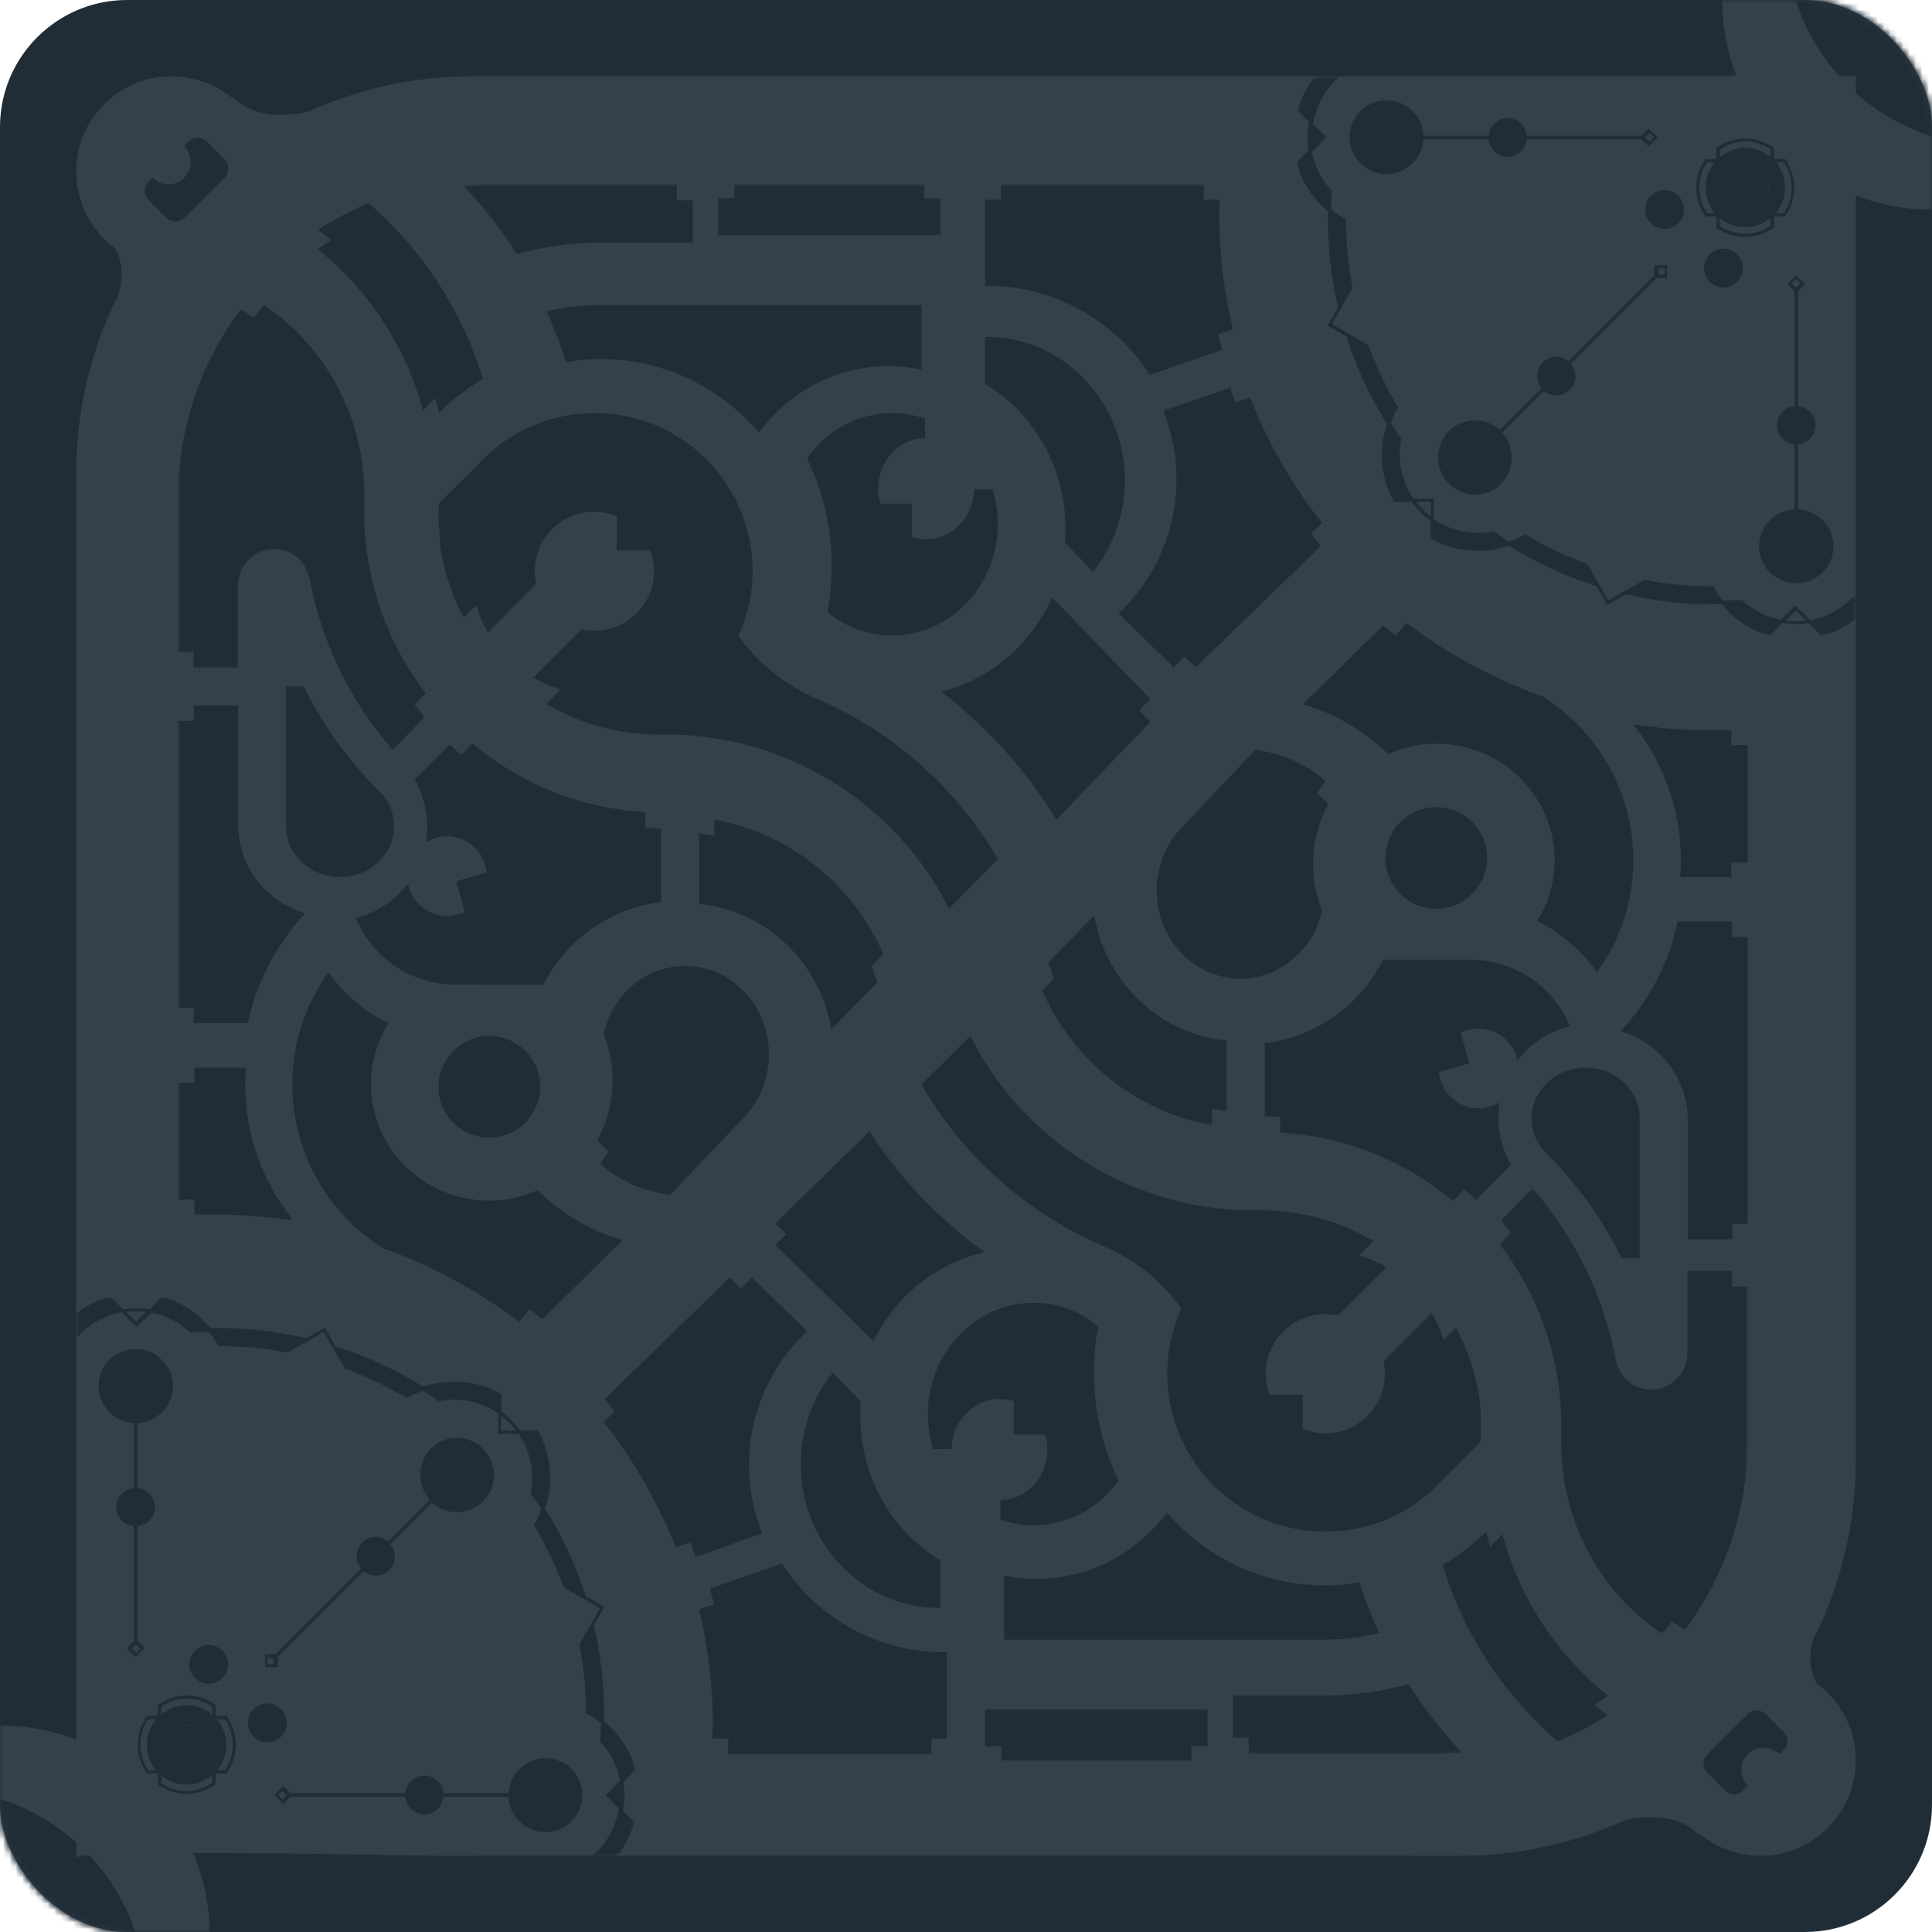 <svg width="304" height="304" viewBox="0 0 304 304" xmlns="http://www.w3.org/2000/svg" xmlns:xlink="http://www.w3.org/1999/xlink">
    <defs>
        <path id="wf4sulagzc" d="M0 0h39v70H0z"/>
        <path id="u7if85sh8e" d="M0 247h247V0H0z"/>
        <path id="4olgwlvakg" d="M0 88.07h88V0H0z"/>
        <path id="iwpqb54poi" d="M0 88.07h88V0H0z"/>
        <rect id="njsm5jehqa" x="0" y="0" width="304" height="304" rx="20"/>
    </defs>
    <g fill="none" fill-rule="evenodd">
        <mask id="bxcu1kc8ib" fill="#fff">
            <use xlink:href="#njsm5jehqa"/>
        </mask>
        <use fill="#202D37" fill-rule="nonzero" xlink:href="#njsm5jehqa"/>
        <circle fill="#34414D" fill-rule="nonzero" mask="url(#bxcu1kc8ib)" cy="304.5" r="33"/>
        <circle fill="#202D37" fill-rule="nonzero" mask="url(#bxcu1kc8ib)" cx="-10" cy="314.5" r="33"/>
        <circle fill="#34414D" fill-rule="nonzero" mask="url(#bxcu1kc8ib)" cx="304" r="33"/>
        <circle fill="#202D37" fill-rule="nonzero" mask="url(#bxcu1kc8ib)" cx="314" cy="-10" r="33"/>
        <path d="M272.139 12H74.222C39.884 12.054 12.142 39.82 12 74.222v218.105c0-.9 18.796-1.01 56.389-.327 39.377-.03 161.643 0 161.389 0 34.48 0 62.222-27.765 62.222-62.222V12c-13.258-.269-19.878-.269-19.861 0z" fill="#34414D" fill-rule="nonzero" mask="url(#bxcu1kc8ib)"/>
        <g mask="url(#bxcu1kc8ib)">
            <g transform="translate(12 12)">
                <circle fill="#34414D" cx="15" cy="15" r="15"/>
                <path d="m20.536 10.247 2.829 2.829a2 2 0 0 1 0 2.828L17 22.268a2 2 0 0 1-2.829 0l-2.828-2.828a2 2 0 0 1 0-2.829l.658-.66a3.5 3.5 0 1 0 4.95-4.949l.756-.755a2 2 0 0 1 2.828 0z" fill="#202D37"/>
                <path d="M24.642 3.331c2.862 2.74 7.096 3.426 12.7 2.056l-6.569 8.467-8.19-3.274 2.06-7.249zM4.615 39.105c2.912-5.15 3.312-9.321 1.198-12.511L15 30.139l-4.132 11.22-6.253-2.254z" fill="#34414D"/>
            </g>
        </g>
        <g mask="url(#bxcu1kc8ib)">
            <g transform="rotate(-180 146 146)">
                <circle fill="#34414D" cx="15" cy="15" r="15"/>
                <path d="m20.536 10.247 2.829 2.829a2 2 0 0 1 0 2.828L17 22.268a2 2 0 0 1-2.829 0l-2.828-2.828a2 2 0 0 1 0-2.829l.658-.66a3.5 3.5 0 1 0 4.95-4.949l.756-.755a2 2 0 0 1 2.828 0z" fill="#202D37"/>
                <path d="M24.642 3.331c2.862 2.74 7.096 3.426 12.7 2.056l-6.569 8.467-8.19-3.274 2.06-7.249zM4.615 39.105c2.912-5.15 3.312-9.321 1.198-12.511L15 30.139l-4.132 11.22-6.253-2.254z" fill="#34414D"/>
            </g>
        </g>
        <g mask="url(#bxcu1kc8ib)">
            <g transform="translate(28 29)">
                <path d="M118.282 230.914c-8.533-.7-16.386-4.896-21.596-11.595l-.037-.037a23.224 23.224 0 0 1-1.473-2.098l-.113-.184-11.364 3.975.075.258c.227.773.378 1.473.567 2.172l-2.341.81.038.257a75.491 75.491 0 0 1 2.114 17.706c0 .7-.038 1.399-.038 2.098v.295h2.492c0 .699-.038 1.398-.076 2.135V247h32.016v-2.466H121v-13.546h-.264c-.793 0-1.624 0-2.454-.074M107.377 193.935c0-.712 0-1.462.072-2.287v-.112l-4.4-4.536-.216.262C99.695 191.236 98 196.26 98 201.432 98 213.842 107.738 224 119.711 224H120v-7.497l-.108-.075c-7.718-4.611-12.515-13.271-12.515-22.493M180.57 93.9l-.214-.188c-1.645-1.432-3.504-2.526-5.507-3.355-1.717-.64-3.433-1.13-5.221-1.357h-.107l-11.623 12.251a14.066 14.066 0 0 0-3.683 7.426 13.75 13.75 0 0 0-.215 2.413c0 7.69 5.9 13.91 13.196 13.91 4.685 0 9.048-2.676 11.48-7.012l.25-.452v-.038l.036-.113c.464-.98.822-2.035 1.072-3.09v-.076l-.035-.076c-.93-2.299-1.395-4.75-1.395-7.275 0-.792.107-1.583.179-2.413a19.523 19.523 0 0 1 1.062-4.34l.01.005c.287-.829.644-1.658 1.073-2.412l.072-.189-.107-.113a32.71 32.71 0 0 0-1.61-1.583c.322-.565.68-1.13 1.11-1.696l.178-.226zM185.987 220.188l-.075-.23-.223.038c-1.785.345-3.571.46-5.32.46-8.556 0-16.628-3.372-22.84-9.425a71.426 71.426 0 0 1-1.675-1.763l-.223-.268-.223.268c-.52.652-1.042 1.303-1.6 1.878l-.037.038c-4.91 5.326-11.532 8.237-18.675 8.237-1.562 0-3.162-.153-4.761-.46l-.335-.038V229h50.37c2.827 0 5.617-.307 8.295-.958l.335-.076-.112-.307a76.383 76.383 0 0 1-2.083-5.096c-.26-.766-.558-1.57-.818-2.375M131.516 191.487v5.226h4.946c.22.736.33 1.55.33 2.362 0 4.26-3.114 7.744-7.107 7.976h-.256v3.097h.22v.039c1.611.542 3.26.813 4.944.813 5.312 0 10.147-2.555 13.334-6.93l.073-.116-.073-.194a38.544 38.544 0 0 1-3.773-16.726c0-2.361.183-4.8.623-7.124l.036-.193-.11-.078c-2.893-2.4-6.373-3.639-10.073-3.639-9.157 0-16.63 7.86-16.63 17.539 0 1.78.256 3.523.77 5.226h.036v.233h2.93v-.271c.22-4.26 3.517-7.589 7.546-7.589.733 0 1.502.116 2.234.349M236.48 106.373c0 .756-.038 1.548-.077 2.34V109h8.026v-2.303H247V88.202h-.312c-.779.036-1.48.072-2.26.072V85.9h-.311a84.95 84.95 0 0 1-14.455-.828L229 85l.39.504c4.675 6.117 7.09 13.385 7.09 20.87" fill="#202D37"/>
                <path d="M204.962 197.897v-.113s.038-1.059.038-1.588c0-1.229.013-2.792-.085-4.083h.009l-.018-.13-.004-.05h-.003c-.506-4.094-1.705-8.04-3.607-11.693l-.19-.34-1.967 1.966c-.378-1.36-.946-2.684-1.664-3.97l-.19-.34-7.604 7.6.038.113c.151.605.19 1.248.19 1.89 0 5.18-4.2 9.377-9.384 9.377-1.248 0-2.383-.265-3.518-.718v-5.37h-5.259c-.34-1.058-.567-2.154-.567-3.289 0-5.18 4.2-9.376 9.382-9.376.606 0 1.287.075 1.892.189l.113.038 7.605-7.6-.34-.189a16.675 16.675 0 0 0-3.973-1.664l2.27-2.268-.303-.19c-5.259-3.024-11.198-4.65-17.29-4.65h-1.286c-17.706 0-34.239-9.49-43.167-24.84v-.038c-.416-.756-.832-1.475-1.21-2.23l-.19-.341-7.68 7.637.076.19c.227.302.378.604.567.907.265.454.53.87.795 1.323l.189.303c6.583 10.095 16.154 18.148 27.315 22.836a29.324 29.324 0 0 1 11.955 9.717 24.665 24.665 0 0 0-2.232 10.284c0 5.898 2.157 11.645 6.016 16.145 4.729 5.52 11.614 8.658 18.878 8.658 6.47 0 12.56-2.458 17.063-6.768l7.34-7.335zM109.392 182l.263-.295c.376-.773.751-1.473 1.202-2.173 3.529-5.672 9.047-9.723 15.58-11.38l.563-.11-.488-.332a51.11 51.11 0 0 1-2.403-1.805c-.263-.22-.563-.479-.826-.7-4.918-4.051-9.273-8.692-12.877-13.848-.488-.7-.938-1.363-1.389-2.062l-.188-.295L94 163.511l1.727 1.694L94 166.9l15.392 15.1zM177.452 81.952a31.809 31.809 0 0 1 10.912 5.864c.639.556 1.316 1.113 1.956 1.744l.113.111.188-.074a18.315 18.315 0 0 1 7.412-1.559c10.235 0 18.588 8.202 18.588 18.334 0 3.266-.903 6.494-2.596 9.315l-.189.26.264.111c.752.334 1.43.742 2.145 1.188l.032.022-.032.052a25.93 25.93 0 0 1 6.848 6.383l.225.297.226-.371c3.575-5.084 5.456-11.06 5.456-17.294 0-10.392-5.268-20.004-14.148-25.682l-.037-.037c-7.676-2.746-14.863-6.606-21.335-11.505l-.188-.111-1.63 1.987a35.991 35.991 0 0 1-1.794-1.393l-.225-.186L177 81.841l.452.111zM144.965 118.281v-.037c-.254-.895-.508-1.827-.69-2.722l-.072-.522-7.26 7.458.037.186c.254.746.544 1.529.871 2.312L136 126.858l.073.186c4.9 10.963 14.736 18.793 26.241 20.919l.327.037h.036v-2.536c.726.112 1.38.224 2.105.299l.218.074v-11.112l-.254-.037a18.155 18.155 0 0 1-2.36-.373c-8.13-1.715-14.808-7.868-17.421-16.034M81.47 216l10.465-3.75-.075-.257c-.265-.698-.567-1.507-.794-2.279-.831-2.646-1.209-5.44-1.209-8.234 0-6.947 2.57-13.747 7.254-19.077a38.883 38.883 0 0 1 1.662-1.728l.227-.22L90.31 172l-1.737 1.69-1.738-1.69-19.684 19.151.189.22c.491.552.945 1.14 1.398 1.692L67 194.753l.113.184a77.387 77.387 0 0 1 11.108 19.299l.075.257 2.305-.809c.264.699.529 1.36.793 2.059l.076.257z" fill="#202D37"/>
                <g transform="translate(208 158)">
                    <mask id="u3wtnvar7d" fill="#fff">
                        <use xlink:href="#wf4sulagzc"/>
                    </mask>
                    <path d="M36.542 12.971h-7.04v12.896c0 3.215-2.57 5.786-5.7 5.786-2.756 0-4.88-1.777-5.587-4.727-1.676-9.038-5.587-17.547-11.25-24.733v-.037A86.713 86.713 0 0 0 5.365.226L5.14 0 .186 5.03l.186.227c.485.567.932 1.134 1.379 1.701L0 8.736l.112.227c6.258 8.244 9.573 18.152 9.573 28.552v2.76a36.044 36.044 0 0 0 15.533 29.612l.223.113.224-.076c.521-.605.968-1.172 1.415-1.777.596.378 1.192.794 1.9 1.172l.223.114.112-.227C35.648 60.62 39 50.335 39 39.519V15.467h-2.458v-2.496z" fill="#202D37" mask="url(#u3wtnvar7d)"/>
                </g>
                <path fill="#202D37" d="M127 245.776h2.564V248h29.911l-.039-2.224H162V240h-35zM244.519 118.426V116h-8.572l-.037.22c-.15.81-.376 1.618-.602 2.39l-.075.331h.022a36.972 36.972 0 0 1-7.992 14.044l-.263.294.376.11c6.09 1.986 10.188 7.537 10.188 13.824V166h6.992v-2.426H247v-45.148h-2.481zM225 237.836l-.293-.267c-7.811-6.363-13.422-14.9-16.172-24.693l-.11-.495-.33.343a67.464 67.464 0 0 1-1.614 1.639c-.183-.61-.33-1.296-.513-1.906l-.11-.457-.33.305a36.061 36.061 0 0 1-6.308 4.84l-.22.114.073.228c.22.8.477 1.486.697 2.134l.11.305a59.742 59.742 0 0 0 14.632 22.711l.33.305a32.922 32.922 0 0 0 2.09 1.906l.11.076.11.076c2.604-1.067 5.061-2.4 7.445-3.887l.33-.228-.33-.267c-.587-.457-1.174-.877-1.724-1.372.587-.343 1.247-.8 1.834-1.181l.293-.229z"/>
                <mask id="ngw5xn8t2f" fill="#fff">
                    <use xlink:href="#u7if85sh8e"/>
                </mask>
                <path fill="#202D37" mask="url(#ngw5xn8t2f)" d="M246.99 164.005h.02v-.01h-.02zM193.77 236.191l-.112-.191-.226.038c-4.321 1.184-8.793 1.757-13.265 1.757H166v6.646h2.48V247h28.672c1.428 0 2.856-.115 4.284-.191l.564-.038-.376-.458a70.34 70.34 0 0 1-7.854-10.122M227.064 168.818l.077.182v-.036H230V146.99c0-4.43-3.786-7.99-8.5-7.99s-8.5 3.596-8.5 7.99c0 2.07.811 3.995 2.318 5.52a59.783 59.783 0 0 1 11.746 16.308M22 10.194l.293.266c7.789 6.357 13.384 14.883 16.126 24.665l.11.494.329-.342c.512-.571 1.06-1.104 1.609-1.637.183.61.33 1.294.512 1.903l.11.457.402-.419a35.967 35.967 0 0 1 6.29-4.834l.219-.114-.073-.228c-.22-.8-.476-1.523-.695-2.132l-.11-.304a59.684 59.684 0 0 0-14.59-22.685l-.33-.305c-.694-.685-1.39-1.294-2.084-1.903L30.008 3l-.182.038c-2.597 1.066-5.047 2.398-7.424 3.882l-.329.229.33.266c.584.457 1.133.876 1.718 1.37-.585.343-1.243.8-1.828 1.18l-.293.229zM2.472 132h8.54l.074-.294c.15-.808.375-1.616.6-2.388l.074-.33a38.002 38.002 0 0 1 7.978-13.998l.262-.293-.375-.11c-6.067-1.985-10.15-7.532-10.15-13.814V82H2.473v2.425H0v45.15h2.472V132zM165.564 32l-10.516 3.648.076.258c.301.7.565 1.511.791 2.285v.037c.83 2.69 1.206 5.454 1.206 8.218 0 6.964-2.563 13.782-7.236 19.125a38.897 38.897 0 0 1-1.659 1.732l-.226.221L156.669 76l1.734-1.695L160.137 76l19.712-19.089-.188-.22c-.49-.554-.943-1.143-1.395-1.696L180 53.3l-.113-.184a77.676 77.676 0 0 1-11.081-19.347l-.076-.258-2.299.81c-.301-.7-.528-1.363-.791-2.063l-.076-.258zM53.221 10.809l.113.191.262-.076c4.317-1.184 8.785-1.757 13.252-1.757H81V2.52h-2.478V0H49.88c-1.464 0-2.89.076-4.317.191L45 .229l.375.459c2.89 3.131 5.556 6.53 7.846 10.121M120 8V2.2h-2.561V0H87.561v2.2H85V8h32.167zM115.467 55.487V50.24h-4.951a8.278 8.278 0 0 1-.33-2.354c0-4.244 3.117-7.717 7.115-7.949h.256V36.85h-.22v-.039a15.497 15.497 0 0 0-4.95-.81c-5.282 0-10.123 2.547-13.314 7.023L99 43.14l.073.193a38.272 38.272 0 0 1 3.778 16.67c0 2.354-.184 4.785-.624 7.1l-.036.193.11.078A15.642 15.642 0 0 0 112.386 71C121.555 71 129 63.128 129 53.442c0-1.775-.257-3.511-.77-5.21h-.037v-.23h-2.934v.27c-.22 4.244-3.52 7.563-7.555 7.563a7.51 7.51 0 0 1-2.237-.348M139.644 53.99c0 .712 0 1.462-.073 2.287v.112L144.015 61l.144-.262c3.143-3.974 4.841-8.997 4.841-14.17C149 34.158 139.246 24 127.253 24H127v7.422l.108.075c7.731 4.611 12.536 13.271 12.536 22.493M129.713 16.069h.038c8.516.7 16.353 4.938 21.553 11.646.528.663.98 1.364 1.47 2.1l.113.185 11.417-3.943-.075-.258c-.226-.774-.377-1.475-.565-2.175l2.336-.81-.038-.259a75.812 75.812 0 0 1-2.11-17.727c0-.7.038-1.4.038-2.1v-.296h-2.487c0-.663.038-1.363.075-2.137V0h-31.991v2.432H127v13.563h.264c.791 0 1.62 0 2.449.074M34 101.036c0-2.072-.813-4.072-2.324-5.527-4.84-4.8-8.829-10.327-11.772-16.327L19.827 79H17v22c0 4.436 3.834 8 8.52 8 4.685 0 8.518-3.6 8.48-7.964M66.429 154.094l.214.189c1.643 1.434 3.5 2.528 5.5 3.359 1.643.641 3.428 1.132 5.214 1.358h.107l11.643-12.226a14.094 14.094 0 0 0 3.679-7.434c.143-.793.214-1.623.214-2.415C93 129.226 87.107 123 79.821 123c-4.785 0-9.107 2.642-11.464 6.981l-.214.453-.072.113A15.776 15.776 0 0 0 67 133.642l-.036.075.036.075a19.378 19.378 0 0 1 1.393 7.283c0 .793-.107 1.585-.179 2.416a19.394 19.394 0 0 1-1.049 4.35l-.022-.01c-.286.83-.643 1.66-1.072 2.414l-.071.189.107.113c.5.566 1.072 1.132 1.607 1.623a15.272 15.272 0 0 1-1.107 1.698l-.178.226z"/>
                <path d="m210.668 137.388.113.527.338-.452c.525-.64 1.126-1.204 1.726-1.768a15.31 15.31 0 0 1 5.855-3.16l.3-.076-.113-.3c-2.664-6.17-8.819-10.159-15.537-10.159h-13.773l-.075.188a24.086 24.086 0 0 1-18.24 12.943l-.262.037v11.476h.263c.713.037 1.426.037 2.176.075v2.52h.263c9.87.64 19.065 4.252 26.721 10.573l.225.188 1.727-1.806c.562.414 1.088.94 1.65 1.43l.226.188 5.48-5.493-.076-.188c-1.126-2.032-1.801-4.402-1.876-6.735v-.526c0-.565.037-1.205.112-1.92l.075-.526-.488.263c-.9.49-1.838.715-2.852.715-3.19 0-5.93-2.483-6.192-5.719l4.766-1.354-1.35-4.816a6.438 6.438 0 0 1 2.814-.64c2.74 0 5.216 1.844 6.004 4.515M57.513 125.925a24.069 24.069 0 0 1 18.224-12.956l.263-.037V101.37h-.263c-.712-.038-1.424-.038-2.174-.076v-2.523H73.3c-9.862-.64-19.05-4.256-26.7-10.583L46.375 88l-1.763 1.77c-.562-.414-1.125-.941-1.65-1.431l-.225-.188-5.474 5.498.075.188c1.124 2.034 1.8 4.407 1.874 6.742v.527c0 .565-.037 1.205-.112 1.92l-.075.528.488-.264c.9-.49 1.837-.715 2.85-.715 3.187 0 5.925 2.485 6.187 5.724l-4.762 1.356 1.35 4.82c-.863.415-1.8.641-2.813.641-2.738 0-5.213-1.845-6-4.52l-.113-.527-.337.377c-.525.64-1.125 1.205-1.725 1.77-1.688 1.469-3.712 2.599-5.85 3.164l-.3.075.113.301c2.662 6.177 8.812 10.169 15.525 10.169l13.8.075.075-.075zM10.597 141.619c0-.754.04-1.543.078-2.332V139H2.571v2.368H0v18.44h.312c.779-.037 1.48-.073 2.26-.073v2.368h.311c4.753-.072 9.662.144 14.455.825L18 163l-.312-.574c-4.675-6.099-7.09-13.345-7.09-20.807M2.46 76.05h6.973V63.175c0-3.21 2.573-5.777 5.705-5.777 2.759 0 4.884 1.775 5.592 4.72 1.678 9.023 5.593 17.518 11.26 24.692v.038a86.623 86.623 0 0 0 1.604 1.925l.223.227 4.997-5.173-.187-.226c-.447-.529-.895-1.095-1.38-1.7L39 80.128l-.112-.188c-6.264-8.231-9.582-18.123-9.582-28.506v-2.757c0-11.817-5.854-22.88-15.548-29.563L13.534 19l-.186.189c-.522.604-.97 1.208-1.417 1.774-.596-.377-1.193-.793-1.901-1.17l-.224-.113-.112.226C3.356 28.476 0 38.746 0 49.545v24.013h2.46v2.492zM244.995 166.01h.01v-.02h-.01zM41 142c0 4.422 3.578 8 8 8 4.422 0 8-3.618 8-8 0-4.422-3.578-8-8-8-4.422 0-8 3.578-8 8" fill="#202D37" mask="url(#ngw5xn8t2f)"/>
                <path d="M69.548 166.002a31.804 31.804 0 0 1-10.912-5.868c-.639-.557-1.316-1.114-1.956-1.745l-.113-.111-.188.074a18.304 18.304 0 0 1-7.412 1.56c-10.235 0-18.588-8.208-18.588-18.346 0-3.268.903-6.5 2.596-9.322l.189-.26-.264-.11c-.752-.335-1.43-.744-2.145-1.19-2.671-1.67-4.966-3.862-6.848-6.387l-.225-.297-.226.334C19.88 129.422 18 135.401 18 141.64c0 10.398 5.268 20.017 14.148 25.699l.037.037c7.676 2.748 14.863 6.61 21.335 11.513l.188.111 1.693-2.005c.602.482 1.166.89 1.73 1.374l.226.185L70 166.114l-.452-.112zM206 106c0-4.422-3.578-8-8-8-4.422 0-8 3.578-8 8 0 4.422 3.578 8 8 8 4.422 0 8-3.658 8-8M102.046 129.756v.037c.254.932.508 1.79.689 2.685l.073.522 7.25-7.458-.037-.186a37.166 37.166 0 0 0-.87-2.312l1.849-1.902-.073-.186c-4.893-10.963-14.717-18.793-26.208-20.919l-.326-.037v2.498a22.25 22.25 0 0 0-2.103-.335l-.29-.038v11.112l.254.038c.761.074 1.558.186 2.356.372 8.156 1.753 14.826 7.906 17.436 16.109M61.011 27.77l.075.23.223-.038c1.784-.347 3.569-.462 5.316-.462 8.55 0 16.618 3.385 22.827 9.462a71.569 71.569 0 0 1 1.673 1.769l.223.269.26-.192c.483-.693 1.041-1.308 1.599-1.923 4.907-5.347 11.525-8.27 18.663-8.27 1.561 0 3.16.154 4.758.462l.372.077V19H66.662c-2.825 0-5.613.308-8.327.885l-.335.077.112.307a76.873 76.873 0 0 1 2.081 5.116c.298.769.558 1.577.818 2.384M137.572 65l-.188.351c-.376.82-.752 1.56-1.204 2.302-3.537 6.01-9.068 10.301-15.616 12.057l-.564.117.49.351c.827.586 1.617 1.249 2.407 1.912.264.234.565.508.828.742 4.93 4.292 9.294 9.208 12.907 14.67.489.742.94 1.444 1.392 2.186l.188.312L153 84.588l-1.73-1.795 1.73-1.795L137.572 65zM41.038 50.24v.114S41 51.41 41 51.94c0 1.284.113 2.644.227 3.966l-.076.076c.491 4.155 1.7 8.158 3.627 11.86l.19.34 1.964-1.964c.378 1.36.945 2.682 1.663 3.966l.189.34 7.594-7.63-.038-.113c-.15-.605-.188-1.247-.188-1.889 0-5.175 4.194-9.368 9.37-9.368 1.21 0 2.38.265 3.514.718v5.364h5.252c.378 1.057.605 2.153.605 3.286 0 5.175-4.194 9.368-9.37 9.368-.605 0-1.286-.076-1.89-.19l-.113-.037-7.595 7.592.34.189a17.325 17.325 0 0 0 3.967 1.662l-2.267 2.266.302.19c5.253 3.021 11.185 4.645 17.268 4.645h1.285c17.683 0 34.195 9.481 43.112 24.817v.037c.415.756.831 1.474 1.209 2.229l.189.34 7.67-7.781-.076-.189c-.188-.302-.377-.642-.566-.944-.227-.378-.492-.831-.756-1.209l-.189-.302c-6.574-10.085-16.134-18.13-27.28-22.815a29.288 29.288 0 0 1-11.94-9.707 24.647 24.647 0 0 0 2.23-10.274c0-5.893-2.155-11.634-6.009-16.13C79.691 39.136 72.814 36 65.56 36a24.753 24.753 0 0 0-17.192 6.912l-7.33 7.328z" fill="#202D37" mask="url(#ngw5xn8t2f)"/>
            </g>
        </g>
        <g mask="url(#bxcu1kc8ib)">
            <g transform="translate(204 12)">
                <path d="M54.876 20.973c0 1.7 1.382 3.046 3.047 3.046 1.7 0 3.082-1.346 3.046-3.046 0-1.7-1.346-3.047-3.046-3.047a3.024 3.024 0 0 0-3.047 3.047M70.216 30.184c0-1.7-1.382-3.047-3.047-3.047a3.024 3.024 0 0 0-3.047 3.047c0 1.7 1.382 3.046 3.047 3.046 1.665 0 3.011-1.381 3.047-3.046M78.576 33.266l-.673-.673.673-.674.674.674-.674.673zm.355 34.895V57.887a2.981 2.981 0 0 0 2.763-2.976c0-1.558-1.204-2.87-2.763-2.975V33.868l1.133-1.134-1.417-1.417-1.417 1.417 1.134 1.134v18.068c-1.523.106-2.763 1.417-2.763 2.975 0 1.56 1.204 2.87 2.763 2.976v10.274c-3.118.106-5.562 2.692-5.562 5.81 0 3.188 2.622 5.81 5.81 5.81 1.559 0 2.976-.602 4.145-1.665a5.73 5.73 0 0 0 1.736-4.145c0-3.118-2.48-5.704-5.562-5.81zM55.55 8.928l.672.673-.673.673-.673-.673.673-.673zm-35.57.991h10.274c.107 1.524 1.417 2.764 2.976 2.764 1.524 0 2.87-1.205 2.976-2.764h18.068l1.133 1.134 1.417-1.417-1.417-1.417-1.133 1.134H36.206C36.1 7.829 34.79 6.589 33.23 6.589s-2.87 1.205-2.976 2.764H19.981c-.107-3.118-2.693-5.562-5.81-5.562-3.189 0-5.81 2.621-5.81 5.81 0 3.188 2.621 5.81 5.81 5.81 3.117 0 5.633-2.516 5.81-5.492zM67.417 17.536a3.198 3.198 0 0 0 3.188 3.189 3.175 3.175 0 0 0 3.189-3.189 3.175 3.175 0 0 0-3.189-3.188 3.175 3.175 0 0 0-3.188 3.188" fill="#202D37"/>
                <path d="M64.618 13.533h1.205a6.168 6.168 0 0 0-1.453 4.003c0 1.488.567 2.905 1.453 4.003h-1.205c-.779-1.169-1.169-2.586-1.24-4.003 0-1.417.461-2.798 1.24-4.003zm1.984 8.715a6.015 6.015 0 0 0 4.003 1.488 6.165 6.165 0 0 0 3.968-1.417v1.204a6.923 6.923 0 0 1-3.968 1.24 7.117 7.117 0 0 1-4.003-1.24v-1.275zm7.723-4.712a3.72 3.72 0 1 1-7.438.001 3.72 3.72 0 0 1 7.438 0zm-7.723-5.987a8.021 8.021 0 0 1 4.003-1.31c1.382 0 2.764.46 3.968 1.24v1.204a6.165 6.165 0 0 0-3.968-1.417c-1.487 0-2.905.602-4.003 1.488v-1.205zm8.857 1.984h1.204a7.033 7.033 0 0 1 1.24 4.003 7.117 7.117 0 0 1-1.24 4.003H75.46a6.41 6.41 0 0 0 1.417-4.003 6.41 6.41 0 0 0-1.417-4.003zm-11.124 8.538h1.736v1.771l.106.071c1.31.886 2.834 1.382 4.428 1.382a7.659 7.659 0 0 0 4.429-1.417l.106-.071V22.07h1.736l.07-.106c.887-1.311 1.383-2.835 1.383-4.429 0-1.594-.496-3.117-1.382-4.428l-.071-.106H75.14v-1.736l-.106-.071c-1.311-.886-2.834-1.382-4.429-1.382-1.594 0-3.117.496-4.428 1.382l-.106.07v1.737h-1.736l-.07.106c-.887 1.31-1.383 2.834-1.383 4.428 0 1.594.496 3.118 1.382 4.429l.07.106z" fill="#202D37"/>
                <path d="M73.794 17.536a3.175 3.175 0 0 1-3.189 3.189 3.198 3.198 0 0 1-3.188-3.189 3.175 3.175 0 0 1 3.188-3.188 3.175 3.175 0 0 1 3.189 3.188m-6.908 0a3.72 3.72 0 1 0 7.438.001 3.72 3.72 0 0 0-7.438 0" fill="#202D37"/>
                <mask id="tzpviqecwh" fill="#fff">
                    <use xlink:href="#4olgwlvakg"/>
                </mask>
                <path d="M56.966 31.176h.957v-.957h-.957v.957zm-16.084 19.06c.815 0 1.56-.32 2.126-.887a3.052 3.052 0 0 0 .177-4.11l13.498-13.497h1.63v-2.019h-2.02v1.63L42.795 44.85a2.904 2.904 0 0 0-1.913-.708c-.814 0-1.558.319-2.125.885-1.134 1.134-1.17 2.87-.177 4.074l-6.554 6.554c-2.268-2.09-5.846-2.019-8.042.178-2.267 2.267-2.267 5.987 0 8.254a5.824 5.824 0 0 0 4.145 1.736c1.523 0 3.011-.567 4.038-1.7 2.197-2.197 2.268-5.74.178-8.042l6.554-6.554c.602.46 1.24.708 1.983.708z" fill="#202D37" mask="url(#tzpviqecwh)"/>
                <path d="m77.018 85.662 1.594-1.594 1.594 1.594a15.982 15.982 0 0 1-3.188 0zM21.15 69.295c-.886-.673-1.63-1.453-2.303-2.303h2.303v2.303zM2.55.496A15.148 15.148 0 0 0 .249 5.243l-.035.177L1.98 7.187l-.032.217a11.263 11.263 0 0 0-.212 2.197c0 .673.07 1.346.177 2.054L0 13.568l.035.178c.85 2.975 2.551 5.526 4.925 7.51v1.275c0 4.641.531 9.318 1.594 13.817l-1.665 2.905 2.94 1.665a61.021 61.021 0 0 0 6.413 13.78 15.22 15.22 0 0 0-.815 4.89c0 2.55.637 5.101 1.877 7.298l.071.106h2.763a13.177 13.177 0 0 0 2.976 2.976v2.763l.107.07c3.684 2.056 8.254 2.41 12.222 1.064a60.204 60.204 0 0 0 13.78 6.377l1.666 2.94 2.94-1.665a61.613 61.613 0 0 0 15.057 1.559c1.984 2.373 4.57 4.11 7.51 4.924l.177.035 1.842-1.983c1.387.207 2.773.21 4.16-.022l2.04 2.04.177-.035a14.963 14.963 0 0 0 4.712-2.302v.096l.425-.402v-.12L88 84.67V81.48l-.46.496a12.586 12.586 0 0 1-6.715 3.63l-2.355-2.354-2.267 2.267c-2.232-.425-4.322-1.488-6.058-3.047l-.07-.07h-.107c-.992.035-1.913.07-2.87.106-.531-.638-.992-1.382-1.417-2.126l-.07-.106h-.178c-3.543-.035-7.085-.354-10.628-1.027h-.07l-5.669 3.223-3.295-5.703-.07-.036a58.714 58.714 0 0 1-9.637-4.605l-.106-.071-.106.07c-.78.426-1.559.816-2.374 1.1-.815-.497-1.63-1.064-2.409-1.595l-.07-.071-.107.035c-3.295.638-6.625-.07-9.282-1.913v-3.223h-3.224a12.346 12.346 0 0 1-2.125-6.944c0-.78.035-1.559.212-2.338l.036-.107-.071-.07c-.531-.78-1.063-1.595-1.594-2.41.283-.814.637-1.629 1.098-2.373l.07-.106-.07-.107a58.714 58.714 0 0 1-4.605-9.636l-.036-.07-5.704-3.295 3.224-5.668v-.071a57.51 57.51 0 0 1-1.027-10.664v-.177l-.177-.035c-.78-.39-1.453-.886-2.161-1.417 0-.957.035-1.913.106-2.87v-.106l-.07-.071a12.183 12.183 0 0 1-3.048-6.058l2.268-2.267-2.086-2.086.031-.217A12.508 12.508 0 0 1 6.341.46L6.837 0H3.614L2.55.496z" fill="#202D37" mask="url(#tzpviqecwh)"/>
            </g>
        </g>
        <g mask="url(#bxcu1kc8ib)">
            <g transform="rotate(-180 50 146.035)">
                <path d="M54.876 20.973c0 1.7 1.382 3.046 3.047 3.046 1.7 0 3.082-1.346 3.046-3.046 0-1.7-1.346-3.047-3.046-3.047a3.024 3.024 0 0 0-3.047 3.047M70.216 30.184c0-1.7-1.382-3.047-3.047-3.047a3.024 3.024 0 0 0-3.047 3.047c0 1.7 1.382 3.046 3.047 3.046 1.665 0 3.011-1.381 3.047-3.046M78.576 33.266l-.673-.673.673-.674.674.674-.674.673zm.355 34.895V57.887a2.981 2.981 0 0 0 2.763-2.976c0-1.558-1.204-2.87-2.763-2.975V33.868l1.133-1.134-1.417-1.417-1.417 1.417 1.134 1.134v18.068c-1.523.106-2.763 1.417-2.763 2.975 0 1.56 1.204 2.87 2.763 2.976v10.274c-3.118.106-5.562 2.692-5.562 5.81 0 3.188 2.622 5.81 5.81 5.81 1.559 0 2.976-.602 4.145-1.665a5.73 5.73 0 0 0 1.736-4.145c0-3.118-2.48-5.704-5.562-5.81zM55.55 8.928l.672.673-.673.673-.673-.673.673-.673zm-35.57.991h10.274c.107 1.524 1.417 2.764 2.976 2.764 1.524 0 2.87-1.205 2.976-2.764h18.068l1.133 1.134 1.417-1.417-1.417-1.417-1.133 1.134H36.206C36.1 7.829 34.79 6.589 33.23 6.589s-2.87 1.205-2.976 2.764H19.981c-.107-3.118-2.693-5.562-5.81-5.562-3.189 0-5.81 2.621-5.81 5.81 0 3.188 2.621 5.81 5.81 5.81 3.117 0 5.633-2.516 5.81-5.492zM67.417 17.536a3.198 3.198 0 0 0 3.188 3.189 3.175 3.175 0 0 0 3.189-3.189 3.175 3.175 0 0 0-3.189-3.188 3.175 3.175 0 0 0-3.188 3.188" fill="#202D37"/>
                <path d="M64.618 13.533h1.205a6.168 6.168 0 0 0-1.453 4.003c0 1.488.567 2.905 1.453 4.003h-1.205c-.779-1.169-1.169-2.586-1.24-4.003 0-1.417.461-2.798 1.24-4.003zm1.984 8.715a6.015 6.015 0 0 0 4.003 1.488 6.165 6.165 0 0 0 3.968-1.417v1.204a6.923 6.923 0 0 1-3.968 1.24 7.117 7.117 0 0 1-4.003-1.24v-1.275zm7.723-4.712a3.72 3.72 0 1 1-7.438.001 3.72 3.72 0 0 1 7.438 0zm-7.723-5.987a8.021 8.021 0 0 1 4.003-1.31c1.382 0 2.764.46 3.968 1.24v1.204a6.165 6.165 0 0 0-3.968-1.417c-1.487 0-2.905.602-4.003 1.488v-1.205zm8.857 1.984h1.204a7.033 7.033 0 0 1 1.24 4.003 7.117 7.117 0 0 1-1.24 4.003H75.46a6.41 6.41 0 0 0 1.417-4.003 6.41 6.41 0 0 0-1.417-4.003zm-11.124 8.538h1.736v1.771l.106.071c1.31.886 2.834 1.382 4.428 1.382a7.659 7.659 0 0 0 4.429-1.417l.106-.071V22.07h1.736l.07-.106c.887-1.311 1.383-2.835 1.383-4.429 0-1.594-.496-3.117-1.382-4.428l-.071-.106H75.14v-1.736l-.106-.071c-1.311-.886-2.834-1.382-4.429-1.382-1.594 0-3.117.496-4.428 1.382l-.106.07v1.737h-1.736l-.07.106c-.887 1.31-1.383 2.834-1.383 4.428 0 1.594.496 3.118 1.382 4.429l.07.106z" fill="#202D37"/>
                <path d="M73.794 17.536a3.175 3.175 0 0 1-3.189 3.189 3.198 3.198 0 0 1-3.188-3.189 3.175 3.175 0 0 1 3.188-3.188 3.175 3.175 0 0 1 3.189 3.188m-6.908 0a3.72 3.72 0 1 0 7.438.001 3.72 3.72 0 0 0-7.438 0" fill="#202D37"/>
                <mask id="iakpmdnykj" fill="#fff">
                    <use xlink:href="#iwpqb54poi"/>
                </mask>
                <path d="M56.966 31.176h.957v-.957h-.957v.957zm-16.084 19.06c.815 0 1.56-.32 2.126-.887a3.052 3.052 0 0 0 .177-4.11l13.498-13.497h1.63v-2.019h-2.02v1.63L42.795 44.85a2.904 2.904 0 0 0-1.913-.708c-.814 0-1.558.319-2.125.885-1.134 1.134-1.17 2.87-.177 4.074l-6.554 6.554c-2.268-2.09-5.846-2.019-8.042.178-2.267 2.267-2.267 5.987 0 8.254a5.824 5.824 0 0 0 4.145 1.736c1.523 0 3.011-.567 4.038-1.7 2.197-2.197 2.268-5.74.178-8.042l6.554-6.554c.602.46 1.24.708 1.983.708z" fill="#202D37" mask="url(#iakpmdnykj)"/>
                <path d="m77.018 85.662 1.594-1.594 1.594 1.594a15.982 15.982 0 0 1-3.188 0zM21.15 69.295c-.886-.673-1.63-1.453-2.303-2.303h2.303v2.303zM2.55.496A15.148 15.148 0 0 0 .249 5.243l-.035.177L1.98 7.187l-.032.217a11.263 11.263 0 0 0-.212 2.197c0 .673.07 1.346.177 2.054L0 13.568l.035.178c.85 2.975 2.551 5.526 4.925 7.51v1.275c0 4.641.531 9.318 1.594 13.817l-1.665 2.905 2.94 1.665a61.021 61.021 0 0 0 6.413 13.78 15.22 15.22 0 0 0-.815 4.89c0 2.55.637 5.101 1.877 7.298l.071.106h2.763a13.177 13.177 0 0 0 2.976 2.976v2.763l.107.07c3.684 2.056 8.254 2.41 12.222 1.064a60.204 60.204 0 0 0 13.78 6.377l1.666 2.94 2.94-1.665a61.613 61.613 0 0 0 15.057 1.559c1.984 2.373 4.57 4.11 7.51 4.924l.177.035 1.842-1.983c1.387.207 2.773.21 4.16-.022l2.04 2.04.177-.035a14.963 14.963 0 0 0 4.712-2.302v.096l.425-.402v-.12L88 84.67V81.48l-.46.496a12.586 12.586 0 0 1-6.715 3.63l-2.355-2.354-2.267 2.267c-2.232-.425-4.322-1.488-6.058-3.047l-.07-.07h-.107c-.992.035-1.913.07-2.87.106-.531-.638-.992-1.382-1.417-2.126l-.07-.106h-.178c-3.543-.035-7.085-.354-10.628-1.027h-.07l-5.669 3.223-3.295-5.703-.07-.036a58.714 58.714 0 0 1-9.637-4.605l-.106-.071-.106.07c-.78.426-1.559.816-2.374 1.1-.815-.497-1.63-1.064-2.409-1.595l-.07-.071-.107.035c-3.295.638-6.625-.07-9.282-1.913v-3.223h-3.224a12.346 12.346 0 0 1-2.125-6.944c0-.78.035-1.559.212-2.338l.036-.107-.071-.07c-.531-.78-1.063-1.595-1.594-2.41.283-.814.637-1.629 1.098-2.373l.07-.106-.07-.107a58.714 58.714 0 0 1-4.605-9.636l-.036-.07-5.704-3.295 3.224-5.668v-.071a57.51 57.51 0 0 1-1.027-10.664v-.177l-.177-.035c-.78-.39-1.453-.886-2.161-1.417 0-.957.035-1.913.106-2.87v-.106l-.07-.071a12.183 12.183 0 0 1-3.048-6.058l2.268-2.267-2.086-2.086.031-.217A12.508 12.508 0 0 1 6.341.46L6.837 0H3.614L2.55.496z" fill="#202D37" mask="url(#iakpmdnykj)"/>
            </g>
        </g>
    </g>
</svg>

